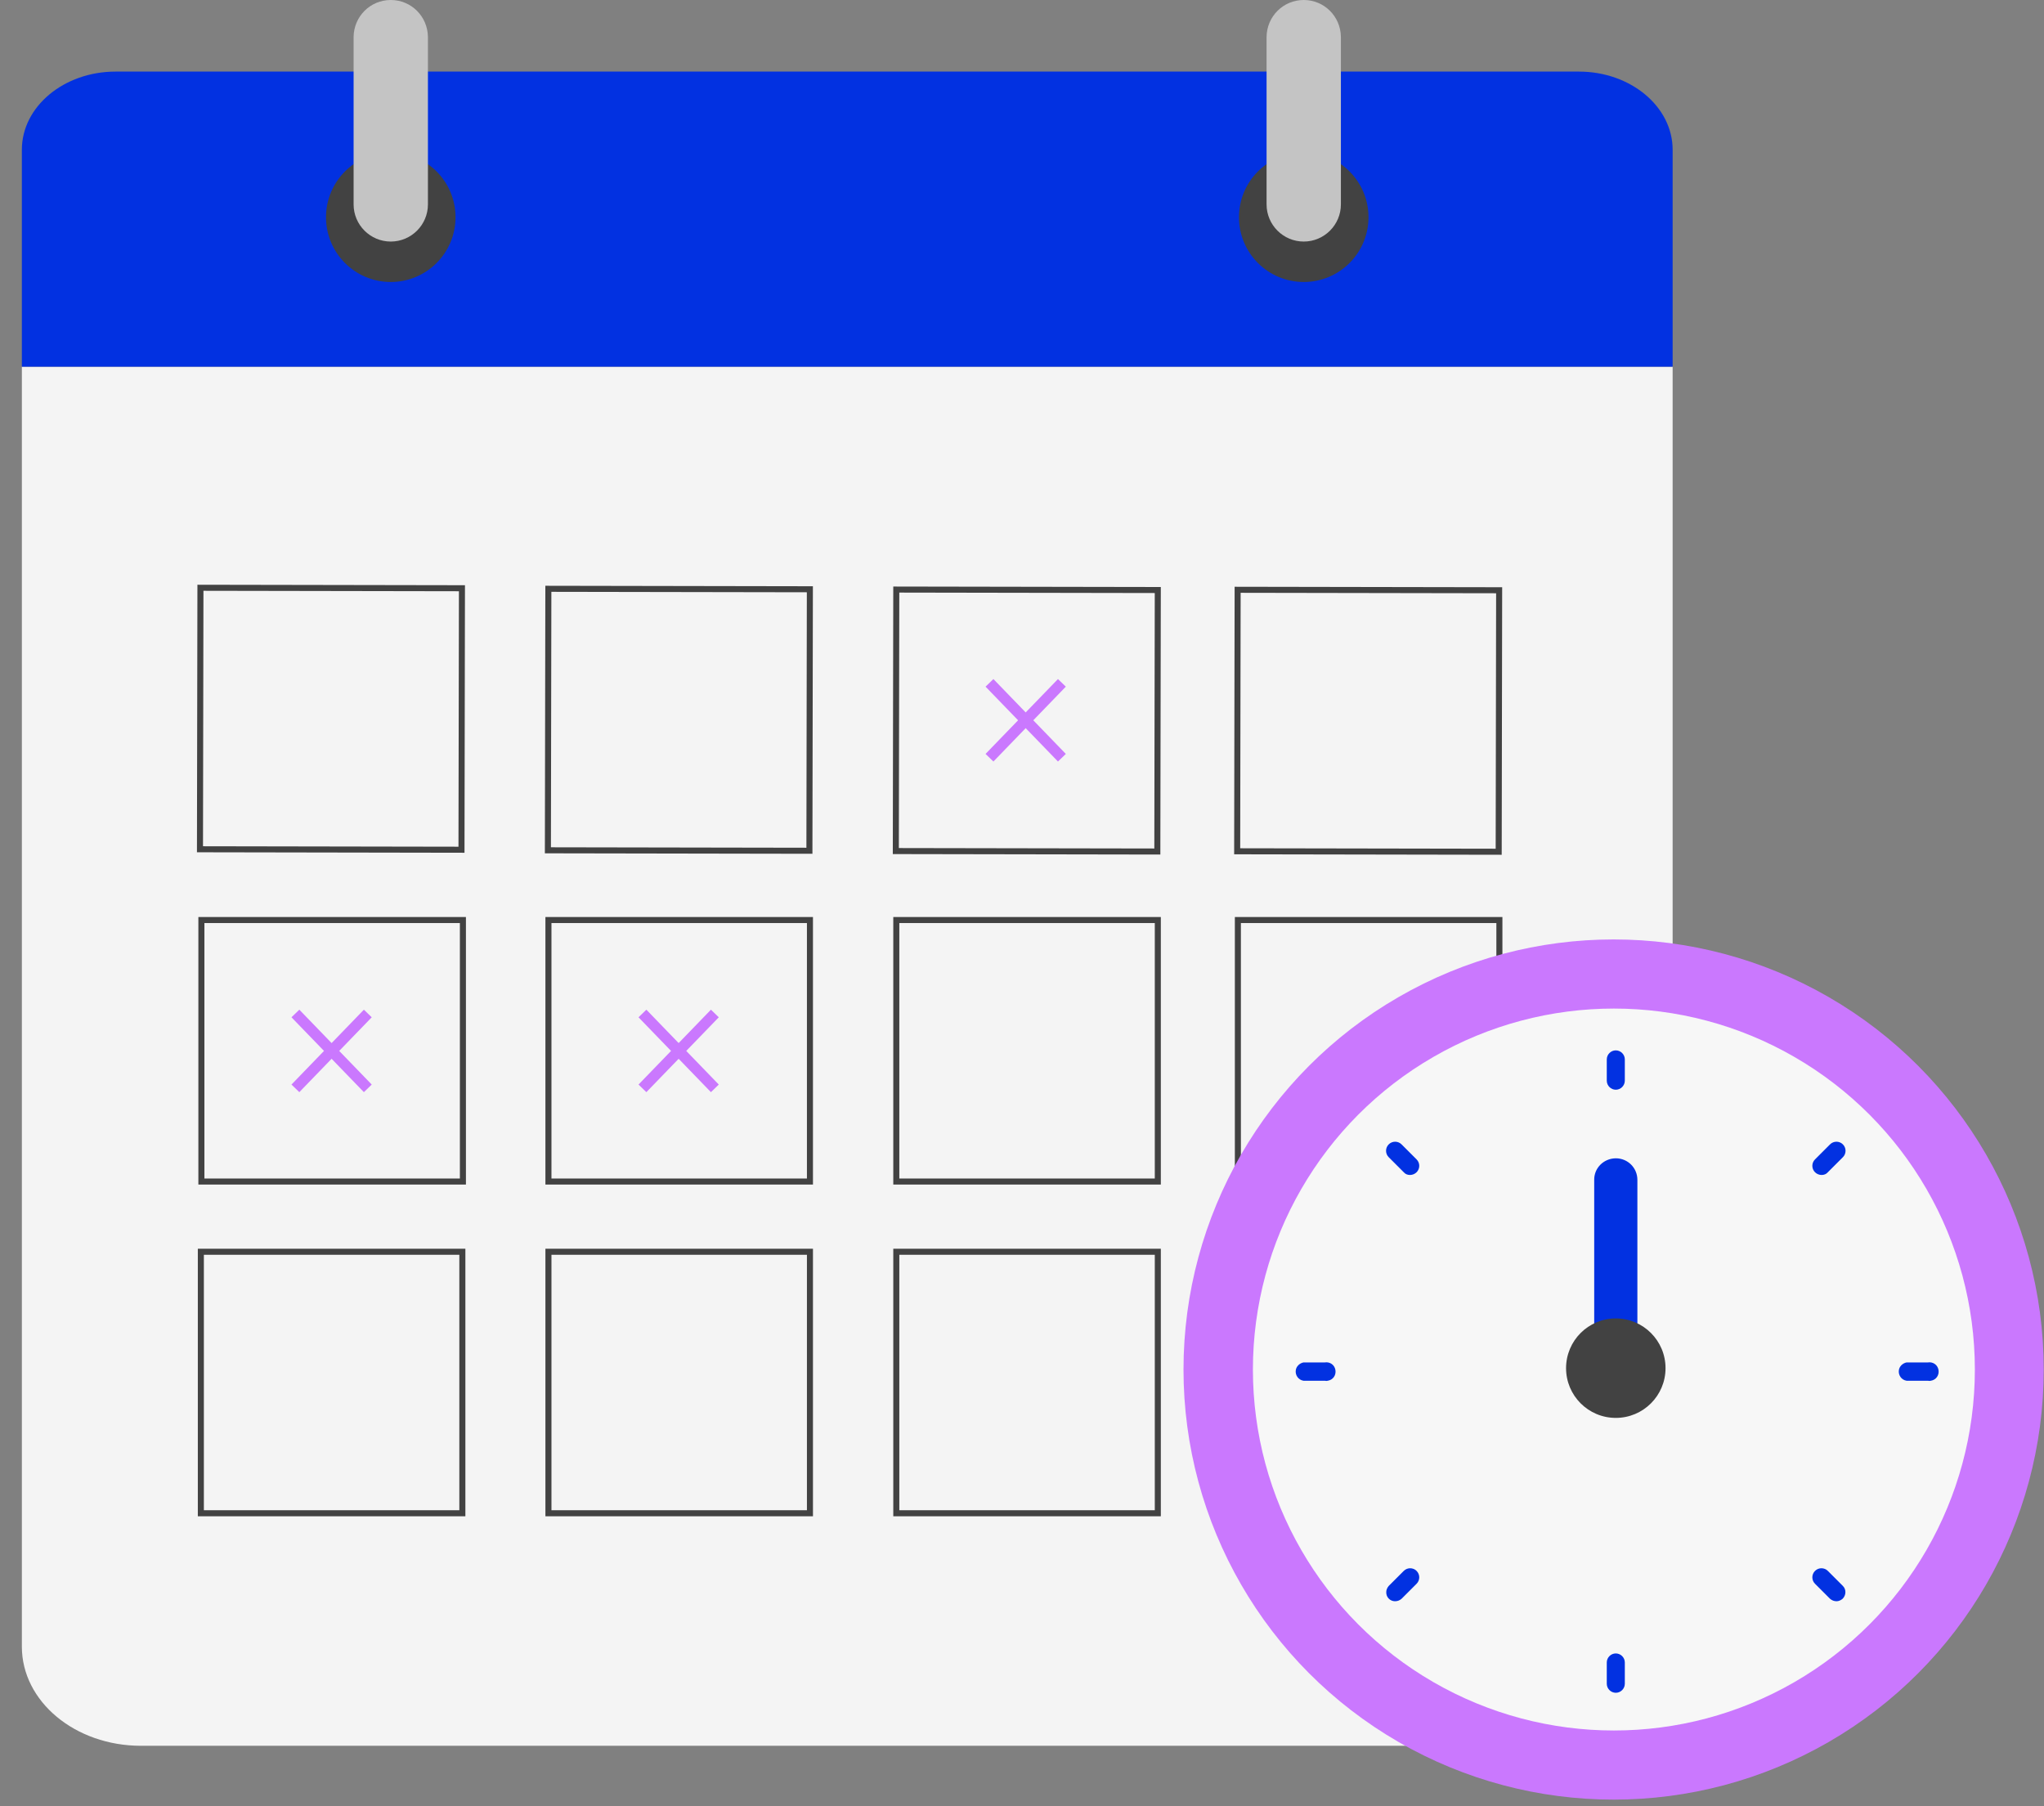 <?xml version="1.0" encoding="utf-8"?>
<!-- Generator: Adobe Illustrator 24.0.1, SVG Export Plug-In . SVG Version: 6.00 Build 0)  -->
<svg version="1.1" id="Layer_1" xmlns="http://www.w3.org/2000/svg" xmlns:xlink="http://www.w3.org/1999/xlink" x="0px" y="0px"
	 viewBox="0 0 748 661" style="enable-background:new 0 0 748 661;" xml:space="preserve">
<rect x="0" y="0" width="748" height="661" fill="#808080" stroke="none"/>
<style type="text/css">
	.st0{fill:#F4F4F4;}
	.st1{fill:#0231E1;}
	.st2{fill:#424242;}
	.st3{fill:#C4C4C4;}
	.st4{fill:none;stroke:#424242;stroke-width:2.21;stroke-miterlimit:10;}
	.st5{fill:none;stroke:#CA78FE;stroke-width:4;stroke-miterlimit:10;}
	.st6{fill:#CA78FE;}
	.st7{fill:#F7F7F7;}
</style>
<title>calendar</title>
<g>
	<g id="i_calendar">
		<g id="calendar">
			<g>
				<path class="st0" d="M568.5,638.9H51.6C27.5,638.9,8,622.7,8,602.6V134.2h604.1v468.4C612.1,622.7,592.6,638.9,568.5,638.9z"/>
			</g>
			<path id="bar_color" class="st1" d="M612.1,54.8v79.4H8V54.8C8,39,23.4,26.2,42.3,26.2h535.5C596.7,26.2,612.1,39,612.1,54.8z"/>
			<g>
				<g>
					<circle class="st2" cx="477.1" cy="79.5" r="23.7"/>
					<path class="st3" d="M477.1,88.4L477.1,88.4c7.5,0,13.6-6.1,13.6-13.6V13.5C490.6,6,484.6,0,477.1,0l0,0
						c-7.5,0-13.5,6-13.6,13.5v61.3C463.5,82.3,469.6,88.4,477.1,88.4z"/>
				</g>
				<g>
					<circle class="st2" cx="143" cy="79.5" r="23.7"/>
					<path class="st3" d="M143,88.4L143,88.4c7.5,0,13.6-6.1,13.6-13.6v0V13.5C156.5,6,150.5,0,143,0l0,0c-7.5,0-13.5,6-13.6,13.5
						v61.3C129.4,82.3,135.5,88.4,143,88.4z"/>
				</g>
			</g>
		</g>
		<g id="days">
			<g>
				
					<rect x="327.9" y="215.9" transform="matrix(1.745432e-03 -1 1 1.745432e-03 111.354 638.983)" class="st4" width="95.7" height="95.7"/>
				
					<rect x="452.9" y="215.9" transform="matrix(1.745432e-03 -1 1 1.745432e-03 236.054 764.064)" class="st4" width="95.7" height="95.7"/>
				
					<rect x="200.6" y="215.6" transform="matrix(1.745432e-03 -1 1 1.745432e-03 -15.446 511.405)" class="st4" width="95.7" height="95.7"/>
				
					<rect x="73.3" y="215.2" transform="matrix(1.745432e-03 -1 1 1.745432e-03 -142.147 383.728)" class="st4" width="95.7" height="95.7"/>
			</g>
			<g>
				<rect x="328" y="336.7" class="st4" width="95.7" height="95.7"/>
				<rect x="453" y="336.7" class="st4" width="95.7" height="95.7"/>
				<rect x="200.7" y="336.7" class="st4" width="95.7" height="95.7"/>
				<rect x="73.7" y="336.7" class="st4" width="95.7" height="95.7"/>
				<g id="cross3">
					<line class="st5" x1="108.1" y1="370.9" x2="134.6" y2="398.3"/>
					<line class="st5" x1="134.6" y1="370.9" x2="108.1" y2="398.3"/>
				</g>
				<g id="cross2">
					<line class="st5" x1="362.1" y1="249.9" x2="388.6" y2="277.3"/>
					<line class="st5" x1="388.6" y1="249.9" x2="362.1" y2="277.3"/>
				</g>
				<g id="cross1">
					<line class="st5" x1="235.1" y1="370.9" x2="261.6" y2="398.3"/>
					<line class="st5" x1="261.6" y1="370.9" x2="235.1" y2="398.3"/>
				</g>
			</g>
			<g>
				<rect x="328" y="458.1" class="st4" width="95.7" height="95.7"/>
				<rect x="452" y="458.1" class="st4" width="95.7" height="95.7"/>
				<rect x="200.7" y="458.1" class="st4" width="95.7" height="95.7"/>
				<rect x="73.5" y="458.1" class="st4" width="95.7" height="95.7"/>
			</g>
		</g>
		<g id="clock">
			<g>
				<circle class="st6" cx="590.5" cy="501.2" r="157.4"/>
				<circle class="st7" cx="590.6" cy="501.2" r="132.1"/>
			</g>
			<g>
				<g>
					<g>
						<path class="st1" d="M591.3,398.8c-1.8,0-3.3-1.5-3.3-3.3v-7.8c0-1.8,1.5-3.3,3.3-3.3c1.8,0,3.3,1.5,3.3,3.3v7.8
							C594.6,397.3,593.1,398.8,591.3,398.8z"/>
						<path class="st1" d="M591.3,619.5c-1.8,0-3.3-1.5-3.3-3.3v-7.8c0-1.8,1.5-3.3,3.3-3.3c1.8,0,3.3,1.5,3.3,3.3v7.8
							C594.6,618,593.1,619.5,591.3,619.5z"/>
					</g>
					<g>
						<path class="st1" d="M516,430c-0.9,0-1.7-0.3-2.3-1l-5.5-5.5c-1.3-1.3-1.3-3.4,0-4.7s3.4-1.3,4.7,0l5.5,5.5
							c1.3,1.3,1.3,3.4,0,4.7c0,0,0,0,0,0C517.8,429.6,516.9,430,516,430z"/>
						<path class="st1" d="M672.1,586c-0.9,0-1.7-0.3-2.4-0.9l-5.5-5.5c-1.3-1.3-1.3-3.4,0-4.7s3.4-1.3,4.7,0l0,0l5.5,5.5
							c1.3,1.3,1.2,3.4-0.1,4.7C673.7,585.6,672.9,586,672.1,586L672.1,586z"/>
					</g>
					<g>
						<path class="st1" d="M510.5,586c-1.8,0-3.3-1.5-3.2-3.4c0-0.8,0.4-1.6,0.9-2.2l5.5-5.5c1.3-1.3,3.4-1.3,4.7,0s1.3,3.4,0,4.7
							l-5.5,5.5C512.2,585.7,511.4,586,510.5,586z"/>
						<path class="st1" d="M666.6,430c-0.9,0-1.8-0.4-2.4-1c-1.3-1.3-1.3-3.4,0-4.7c0,0,0,0,0,0l5.5-5.5c1.3-1.3,3.4-1.3,4.7,0
							s1.3,3.4,0,4.7l0,0l-5.5,5.5C668.3,429.7,667.5,430,666.6,430z"/>
					</g>
					<g>
						<path class="st1" d="M484.8,505.3H477c-1.9-0.3-3.1-2.1-2.8-3.9c0.2-1.4,1.4-2.5,2.8-2.8h7.8c1.9-0.3,3.6,0.9,3.9,2.8
							c0.3,1.9-0.9,3.6-2.8,3.9C485.6,505.4,485.2,505.4,484.8,505.3z"/>
						<path class="st1" d="M705.5,505.3h-7.8c-1.9-0.3-3.1-2.1-2.8-3.9c0.2-1.4,1.4-2.5,2.8-2.8h7.8c1.9-0.3,3.6,0.9,3.9,2.8
							s-0.9,3.6-2.8,3.9C706.3,505.4,705.9,505.4,705.5,505.3z"/>
					</g>
				</g>
				<g>
					<path id="hand" class="st1" d="M599.2,500.7h-15.8v-68.8c-0.1-4.4,3.4-7.9,7.8-8c0,0,0.1,0,0.1,0l0,0c4.4,0,7.9,3.5,7.9,7.9
						c0,0,0,0.1,0,0.1L599.2,500.7z"/>
					<circle class="st2" cx="591.3" cy="500.7" r="18.2"/>
				</g>
			</g>
		</g>
	</g>
</g>
</svg>
